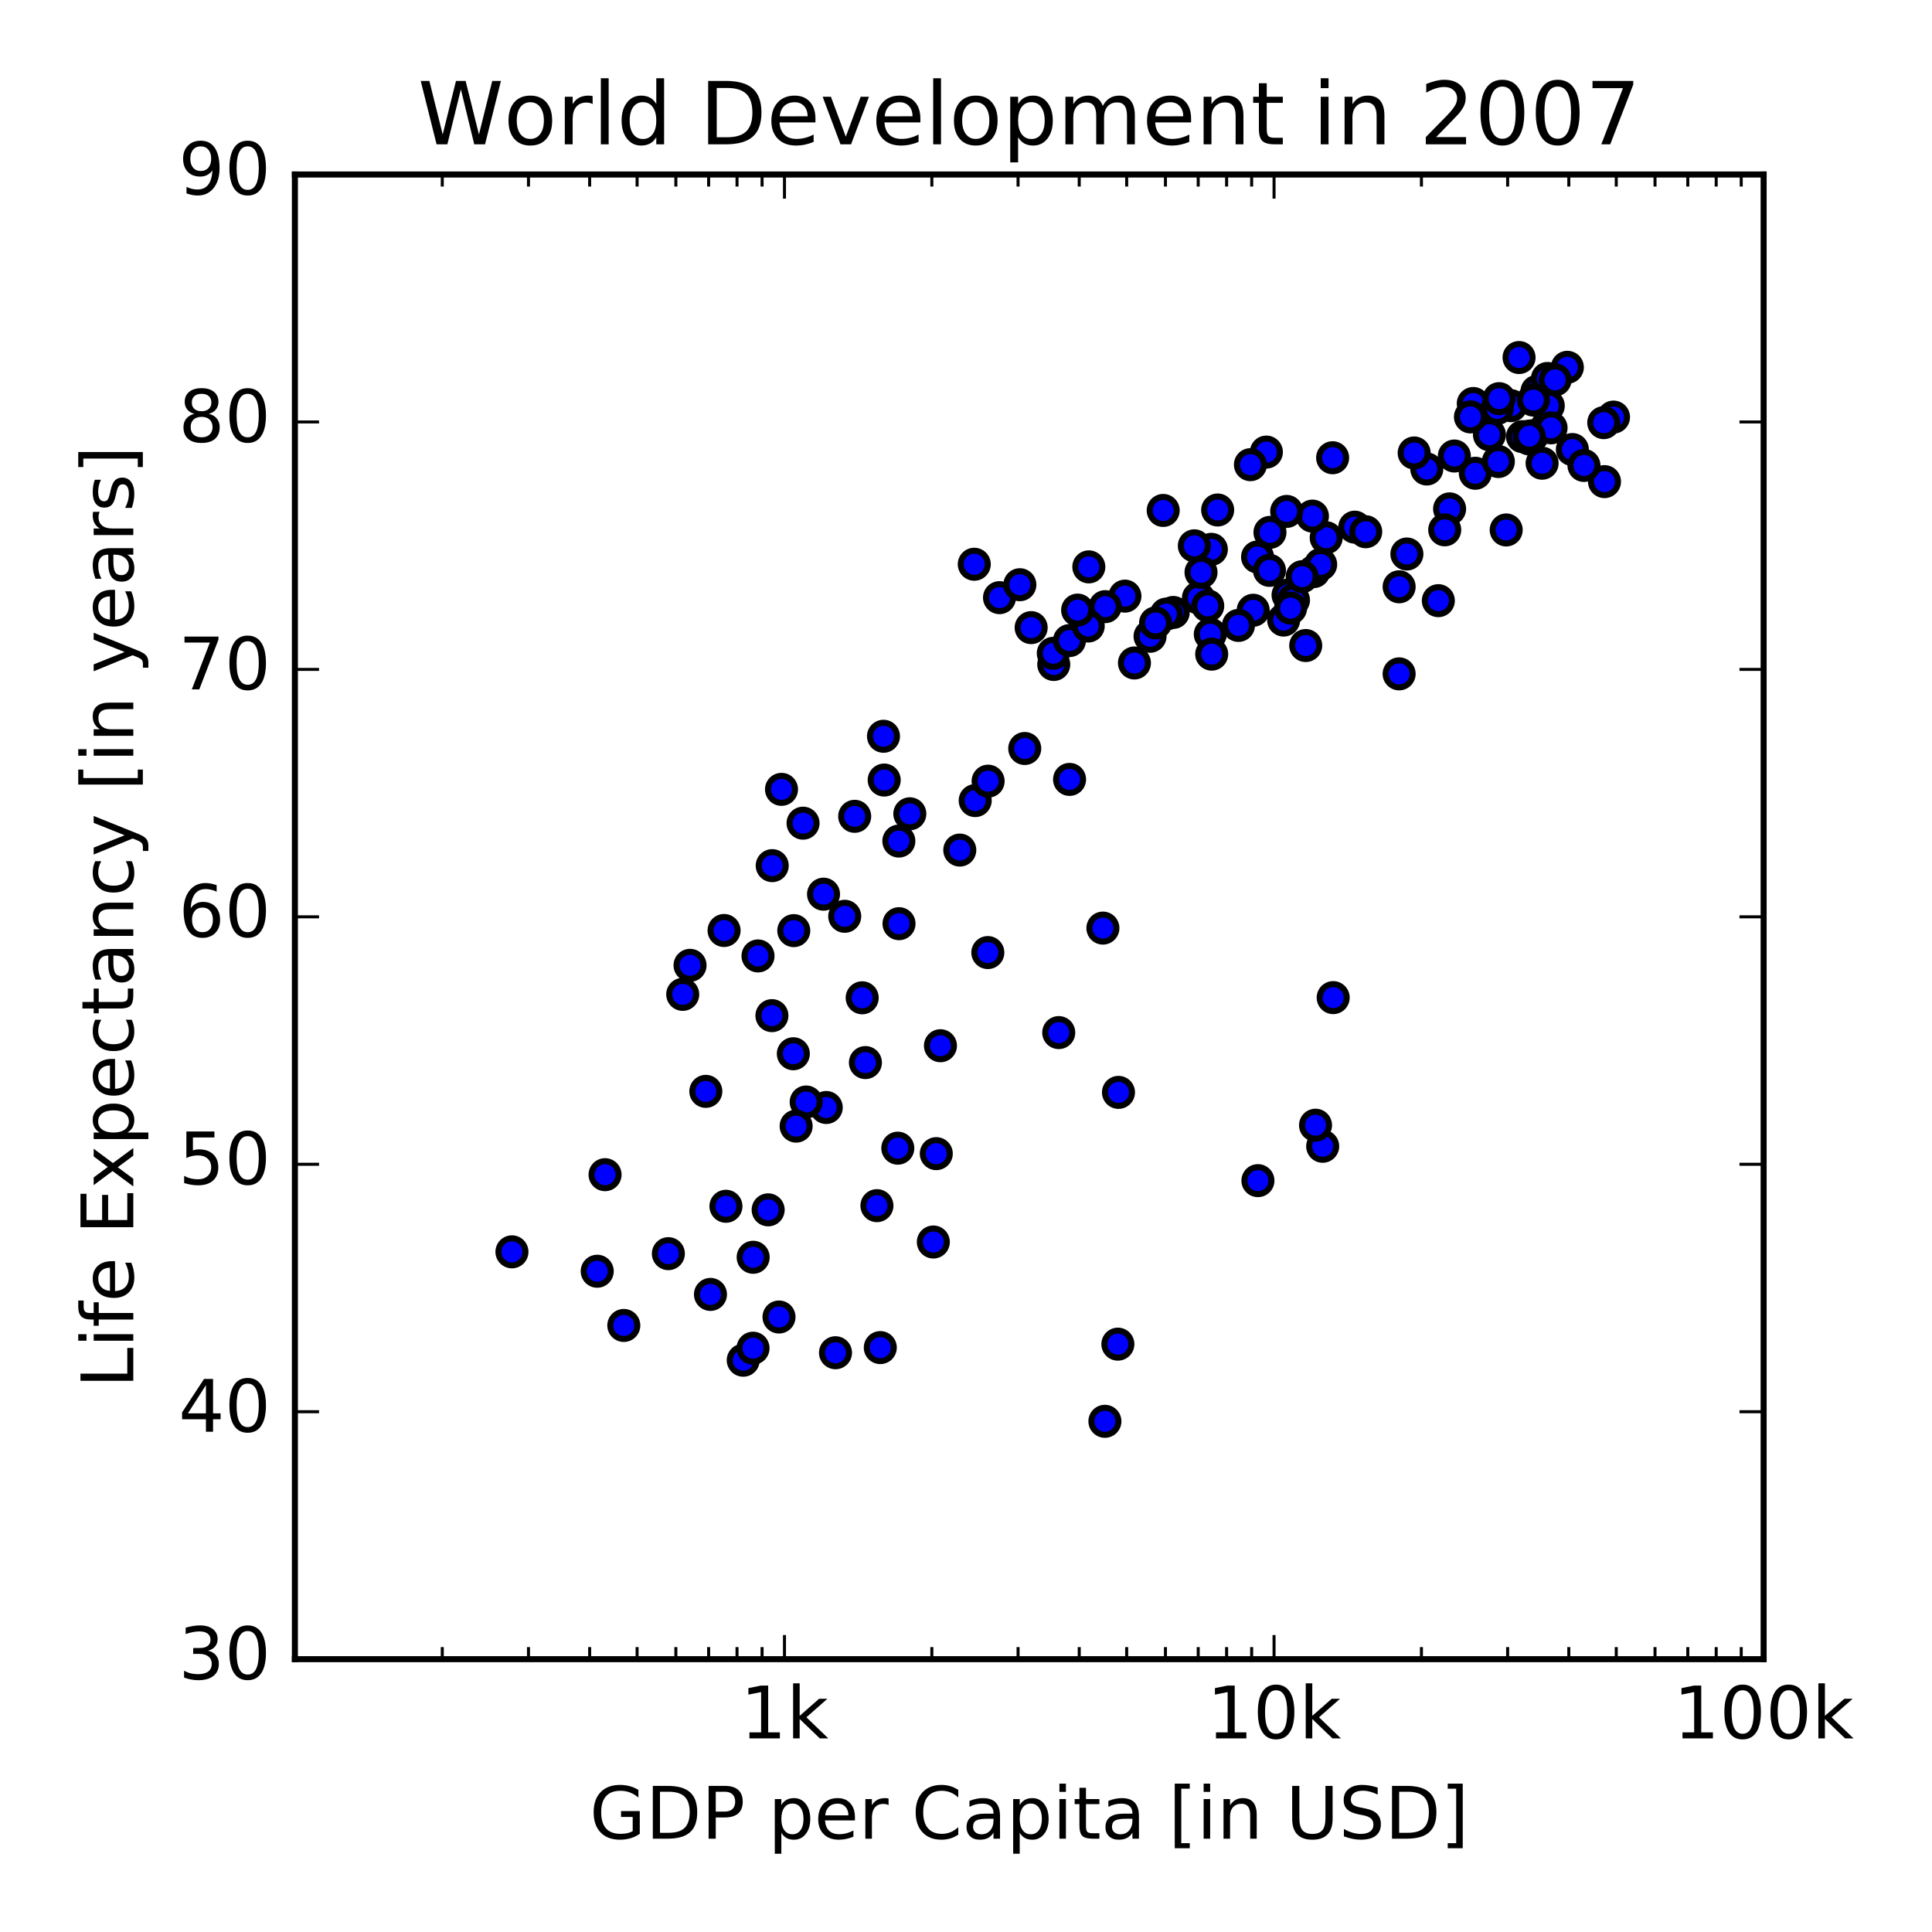 <?xml version="1.0" encoding="utf-8" standalone="no"?>
<!DOCTYPE svg PUBLIC "-//W3C//DTD SVG 1.1//EN"
  "http://www.w3.org/Graphics/SVG/1.1/DTD/svg11.dtd">
<!-- Created with matplotlib (http://matplotlib.org/) -->
<svg height="320pt" version="1.1" viewBox="0 0 320 320" width="320pt" xmlns="http://www.w3.org/2000/svg" xmlns:xlink="http://www.w3.org/1999/xlink">
 <defs>
  <style type="text/css">
*{stroke-linecap:butt;stroke-linejoin:round;stroke-miterlimit:100000;}
  </style>
 </defs>
 <g id="figure_1">
  <g id="patch_1">
   <path d="M 0 320 
L 320 320 
L 320 0 
L 0 0 
z
" style="fill:#ffffff;"/>
  </g>
  <g id="axes_1">
   <g id="patch_2">
    <path d="M 48.844 274.812 
L 292.113 274.812 
L 292.113 28.902 
L 48.844 28.902 
z
" style="fill:#ffffff;"/>
   </g>
   <g id="PathCollection_1">
    <defs>
     <path d="M 0 2.236 
C 0.593 2.236 1.162 2 1.581 1.581 
C 2 1.162 2.236 0.593 2.236 0 
C 2.236 -0.593 2 -1.162 1.581 -1.581 
C 1.162 -2 0.593 -2.236 0 -2.236 
C -0.593 -2.236 -1.162 -2 -1.581 -1.581 
C -2 -1.162 -2.236 -0.593 -2.236 0 
C -2.236 0.593 -2 1.162 -1.581 1.581 
C -1.162 2 -0.593 2.236 0 2.236 
z
" id="m8847e74e54" style="stroke:#000000;"/>
    </defs>
    <g clip-path="url(#pe800a0c6b0)">
     <use style="fill:#0000ff;stroke:#000000;" x="129.027" xlink:href="#m8847e74e54" y="218.138"/>
     <use style="fill:#0000ff;stroke:#000000;" x="192.662" xlink:href="#m8847e74e54" y="84.547"/>
     <use style="fill:#0000ff;stroke:#000000;" x="194.321" xlink:href="#m8847e74e54" y="101.441"/>
     <use style="fill:#0000ff;stroke:#000000;" x="185.155" xlink:href="#m8847e74e54" y="222.634"/>
     <use style="fill:#0000ff;stroke:#000000;" x="219.66" xlink:href="#m8847e74e54" y="89.068"/>
     <use style="fill:#0000ff;stroke:#000000;" x="254.569" xlink:href="#m8847e74e54" y="64.825"/>
     <use style="fill:#0000ff;stroke:#000000;" x="256.257" xlink:href="#m8847e74e54" y="70.588"/>
     <use style="fill:#0000ff;stroke:#000000;" x="249.473" xlink:href="#m8847e74e54" y="87.777"/>
     <use style="fill:#0000ff;stroke:#000000;" x="141.562" xlink:href="#m8847e74e54" y="135.209"/>
     <use style="fill:#0000ff;stroke:#000000;" x="253.801" xlink:href="#m8847e74e54" y="72.178"/>
     <use style="fill:#0000ff;stroke:#000000;" x="142.807" xlink:href="#m8847e74e54" y="165.267"/>
     <use style="fill:#0000ff;stroke:#000000;" x="177.153" xlink:href="#m8847e74e54" y="129.094"/>
     <use style="fill:#0000ff;stroke:#000000;" x="200.639" xlink:href="#m8847e74e54" y="90.986"/>
     <use style="fill:#0000ff;stroke:#000000;" x="219.078" xlink:href="#m8847e74e54" y="189.859"/>
     <use style="fill:#0000ff;stroke:#000000;" x="207.569" xlink:href="#m8847e74e54" y="101.077"/>
     <use style="fill:#0000ff;stroke:#000000;" x="213.343" xlink:href="#m8847e74e54" y="98.556"/>
     <use style="fill:#0000ff;stroke:#000000;" x="136.851" xlink:href="#m8847e74e54" y="183.436"/>
     <use style="fill:#0000ff;stroke:#000000;" x="100.217" xlink:href="#m8847e74e54" y="194.564"/>
     <use style="fill:#0000ff;stroke:#000000;" x="148.905" xlink:href="#m8847e74e54" y="152.992"/>
     <use style="fill:#0000ff;stroke:#000000;" x="155.078" xlink:href="#m8847e74e54" y="191.08"/>
     <use style="fill:#0000ff;stroke:#000000;" x="256.445" xlink:href="#m8847e74e54" y="67.211"/>
     <use style="fill:#0000ff;stroke:#000000;" x="117.674" xlink:href="#m8847e74e54" y="214.396"/>
     <use style="fill:#0000ff;stroke:#000000;" x="148.705" xlink:href="#m8847e74e54" y="190.174"/>
     <use style="fill:#0000ff;stroke:#000000;" x="220.725" xlink:href="#m8847e74e54" y="75.817"/>
     <use style="fill:#0000ff;stroke:#000000;" x="186.324" xlink:href="#m8847e74e54" y="98.736"/>
     <use style="fill:#0000ff;stroke:#000000;" x="198.495" xlink:href="#m8847e74e54" y="99.031"/>
     <use style="fill:#0000ff;stroke:#000000;" x="129.442" xlink:href="#m8847e74e54" y="130.742"/>
     <use style="fill:#0000ff;stroke:#000000;" x="84.794" xlink:href="#m8847e74e54" y="207.343"/>
     <use style="fill:#0000ff;stroke:#000000;" x="175.361" xlink:href="#m8847e74e54" y="171.03"/>
     <use style="fill:#0000ff;stroke:#000000;" x="209.751" xlink:href="#m8847e74e54" y="74.879"/>
     <use style="fill:#0000ff;stroke:#000000;" x="145.248" xlink:href="#m8847e74e54" y="199.695"/>
     <use style="fill:#0000ff;stroke:#000000;" x="224.397" xlink:href="#m8847e74e54" y="87.314"/>
     <use style="fill:#0000ff;stroke:#000000;" x="207.109" xlink:href="#m8847e74e54" y="76.965"/>
     <use style="fill:#0000ff;stroke:#000000;" x="240.1" xlink:href="#m8847e74e54" y="84.289"/>
     <use style="fill:#0000ff;stroke:#000000;" x="255.421" xlink:href="#m8847e74e54" y="76.723"/>
     <use style="fill:#0000ff;stroke:#000000;" x="155.767" xlink:href="#m8847e74e54" y="173.206"/>
     <use style="fill:#0000ff;stroke:#000000;" x="193.182" xlink:href="#m8847e74e54" y="101.712"/>
     <use style="fill:#0000ff;stroke:#000000;" x="197.819" xlink:href="#m8847e74e54" y="90.404"/>
     <use style="fill:#0000ff;stroke:#000000;" x="190.485" xlink:href="#m8847e74e54" y="105.388"/>
     <use style="fill:#0000ff;stroke:#000000;" x="191.402" xlink:href="#m8847e74e54" y="103.175"/>
     <use style="fill:#0000ff;stroke:#000000;" x="217.893" xlink:href="#m8847e74e54" y="186.371"/>
     <use style="fill:#0000ff;stroke:#000000;" x="114.292" xlink:href="#m8847e74e54" y="159.89"/>
     <use style="fill:#0000ff;stroke:#000000;" x="116.907" xlink:href="#m8847e74e54" y="180.764"/>
     <use style="fill:#0000ff;stroke:#000000;" x="253.29" xlink:href="#m8847e74e54" y="72.703"/>
     <use style="fill:#0000ff;stroke:#000000;" x="250.26" xlink:href="#m8847e74e54" y="67.194"/>
     <use style="fill:#0000ff;stroke:#000000;" x="220.818" xlink:href="#m8847e74e54" y="165.239"/>
     <use style="fill:#0000ff;stroke:#000000;" x="119.931" xlink:href="#m8847e74e54" y="154.12"/>
     <use style="fill:#0000ff;stroke:#000000;" x="252.173" xlink:href="#m8847e74e54" y="72.321"/>
     <use style="fill:#0000ff;stroke:#000000;" x="139.913" xlink:href="#m8847e74e54" y="151.767"/>
     <use style="fill:#0000ff;stroke:#000000;" x="246.698" xlink:href="#m8847e74e54" y="72.006"/>
     <use style="fill:#0000ff;stroke:#000000;" x="187.9" xlink:href="#m8847e74e54" y="109.81"/>
     <use style="fill:#0000ff;stroke:#000000;" x="127.854" xlink:href="#m8847e74e54" y="168.222"/>
     <use style="fill:#0000ff;stroke:#000000;" x="110.703" xlink:href="#m8847e74e54" y="207.646"/>
     <use style="fill:#0000ff;stroke:#000000;" x="136.402" xlink:href="#m8847e74e54" y="148.103"/>
     <use style="fill:#0000ff;stroke:#000000;" x="174.535" xlink:href="#m8847e74e54" y="110.06"/>
     <use style="fill:#0000ff;stroke:#000000;" x="259.601" xlink:href="#m8847e74e54" y="60.837"/>
     <use style="fill:#0000ff;stroke:#000000;" x="231.741" xlink:href="#m8847e74e54" y="97.191"/>
     <use style="fill:#0000ff;stroke:#000000;" x="256.31" xlink:href="#m8847e74e54" y="62.686"/>
     <use style="fill:#0000ff;stroke:#000000;" x="161.523" xlink:href="#m8847e74e54" y="132.602"/>
     <use style="fill:#0000ff;stroke:#000000;" x="174.459" xlink:href="#m8847e74e54" y="108.208"/>
     <use style="fill:#0000ff;stroke:#000000;" x="216.268" xlink:href="#m8847e74e54" y="106.921"/>
     <use style="fill:#0000ff;stroke:#000000;" x="182.675" xlink:href="#m8847e74e54" y="153.722"/>
     <use style="fill:#0000ff;stroke:#000000;" x="260.434" xlink:href="#m8847e74e54" y="74.457"/>
     <use style="fill:#0000ff;stroke:#000000;" x="244.022" xlink:href="#m8847e74e54" y="66.833"/>
     <use style="fill:#0000ff;stroke:#000000;" x="247.993" xlink:href="#m8847e74e54" y="67.649"/>
     <use style="fill:#0000ff;stroke:#000000;" x="200.041" xlink:href="#m8847e74e54" y="100.351"/>
     <use style="fill:#0000ff;stroke:#000000;" x="251.605" xlink:href="#m8847e74e54" y="59.218"/>
     <use style="fill:#0000ff;stroke:#000000;" x="183.054" xlink:href="#m8847e74e54" y="100.482"/>
     <use style="fill:#0000ff;stroke:#000000;" x="143.339" xlink:href="#m8847e74e54" y="175.997"/>
     <use style="fill:#0000ff;stroke:#000000;" x="146.333" xlink:href="#m8847e74e54" y="121.95"/>
     <use style="fill:#0000ff;stroke:#000000;" x="240.885" xlink:href="#m8847e74e54" y="75.531"/>
     <use style="fill:#0000ff;stroke:#000000;" x="265.753" xlink:href="#m8847e74e54" y="79.772"/>
     <use style="fill:#0000ff;stroke:#000000;" x="212.611" xlink:href="#m8847e74e54" y="102.704"/>
     <use style="fill:#0000ff;stroke:#000000;" x="145.804" xlink:href="#m8847e74e54" y="223.204"/>
     <use style="fill:#0000ff;stroke:#000000;" x="98.919" xlink:href="#m8847e74e54" y="210.556"/>
     <use style="fill:#0000ff;stroke:#000000;" x="217.612" xlink:href="#m8847e74e54" y="94.675"/>
     <use style="fill:#0000ff;stroke:#000000;" x="131.476" xlink:href="#m8847e74e54" y="154.14"/>
     <use style="fill:#0000ff;stroke:#000000;" x="120.239" xlink:href="#m8847e74e54" y="199.797"/>
     <use style="fill:#0000ff;stroke:#000000;" x="218.745" xlink:href="#m8847e74e54" y="93.49"/>
     <use style="fill:#0000ff;stroke:#000000;" x="131.402" xlink:href="#m8847e74e54" y="174.534"/>
     <use style="fill:#0000ff;stroke:#000000;" x="150.695" xlink:href="#m8847e74e54" y="134.791"/>
     <use style="fill:#0000ff;stroke:#000000;" x="214.242" xlink:href="#m8847e74e54" y="99.392"/>
     <use style="fill:#0000ff;stroke:#000000;" x="217.378" xlink:href="#m8847e74e54" y="85.482"/>
     <use style="fill:#0000ff;stroke:#000000;" x="169.73" xlink:href="#m8847e74e54" y="123.975"/>
     <use style="fill:#0000ff;stroke:#000000;" x="208.293" xlink:href="#m8847e74e54" y="92.252"/>
     <use style="fill:#0000ff;stroke:#000000;" x="177.135" xlink:href="#m8847e74e54" y="106.101"/>
     <use style="fill:#0000ff;stroke:#000000;" x="123.103" xlink:href="#m8847e74e54" y="225.294"/>
     <use style="fill:#0000ff;stroke:#000000;" x="127.904" xlink:href="#m8847e74e54" y="143.377"/>
     <use style="fill:#0000ff;stroke:#000000;" x="185.256" xlink:href="#m8847e74e54" y="180.932"/>
     <use style="fill:#0000ff;stroke:#000000;" x="133.012" xlink:href="#m8847e74e54" y="136.344"/>
     <use style="fill:#0000ff;stroke:#000000;" x="256.906" xlink:href="#m8847e74e54" y="70.862"/>
     <use style="fill:#0000ff;stroke:#000000;" x="243.552" xlink:href="#m8847e74e54" y="69.051"/>
     <use style="fill:#0000ff;stroke:#000000;" x="165.55" xlink:href="#m8847e74e54" y="98.99"/>
     <use style="fill:#0000ff;stroke:#000000;" x="113.08" xlink:href="#m8847e74e54" y="164.698"/>
     <use style="fill:#0000ff;stroke:#000000;" x="154.589" xlink:href="#m8847e74e54" y="205.716"/>
     <use style="fill:#0000ff;stroke:#000000;" x="267.247" xlink:href="#m8847e74e54" y="69.084"/>
     <use style="fill:#0000ff;stroke:#000000;" x="239.293" xlink:href="#m8847e74e54" y="87.756"/>
     <use style="fill:#0000ff;stroke:#000000;" x="163.664" xlink:href="#m8847e74e54" y="129.385"/>
     <use style="fill:#0000ff;stroke:#000000;" x="210.345" xlink:href="#m8847e74e54" y="88.179"/>
     <use style="fill:#0000ff;stroke:#000000;" x="180.244" xlink:href="#m8847e74e54" y="103.691"/>
     <use style="fill:#0000ff;stroke:#000000;" x="200.462" xlink:href="#m8847e74e54" y="105.048"/>
     <use style="fill:#0000ff;stroke:#000000;" x="170.791" xlink:href="#m8847e74e54" y="103.954"/>
     <use style="fill:#0000ff;stroke:#000000;" x="226.206" xlink:href="#m8847e74e54" y="88.072"/>
     <use style="fill:#0000ff;stroke:#000000;" x="236.32" xlink:href="#m8847e74e54" y="77.682"/>
     <use style="fill:#0000ff;stroke:#000000;" x="234.231" xlink:href="#m8847e74e54" y="75.026"/>
     <use style="fill:#0000ff;stroke:#000000;" x="201.682" xlink:href="#m8847e74e54" y="84.469"/>
     <use style="fill:#0000ff;stroke:#000000;" x="213.761" xlink:href="#m8847e74e54" y="100.724"/>
     <use style="fill:#0000ff;stroke:#000000;" x="124.748" xlink:href="#m8847e74e54" y="208.244"/>
     <use style="fill:#0000ff;stroke:#000000;" x="146.451" xlink:href="#m8847e74e54" y="129.201"/>
     <use style="fill:#0000ff;stroke:#000000;" x="238.233" xlink:href="#m8847e74e54" y="99.49"/>
     <use style="fill:#0000ff;stroke:#000000;" x="148.878" xlink:href="#m8847e74e54" y="139.307"/>
     <use style="fill:#0000ff;stroke:#000000;" x="210.263" xlink:href="#m8847e74e54" y="94.47"/>
     <use style="fill:#0000ff;stroke:#000000;" x="124.726" xlink:href="#m8847e74e54" y="223.302"/>
     <use style="fill:#0000ff;stroke:#000000;" x="265.631" xlink:href="#m8847e74e54" y="70.002"/>
     <use style="fill:#0000ff;stroke:#000000;" x="233.026" xlink:href="#m8847e74e54" y="91.761"/>
     <use style="fill:#0000ff;stroke:#000000;" x="244.358" xlink:href="#m8847e74e54" y="78.387"/>
     <use style="fill:#0000ff;stroke:#000000;" x="127.231" xlink:href="#m8847e74e54" y="200.388"/>
     <use style="fill:#0000ff;stroke:#000000;" x="208.353" xlink:href="#m8847e74e54" y="195.551"/>
     <use style="fill:#0000ff;stroke:#000000;" x="248.301" xlink:href="#m8847e74e54" y="66.03"/>
     <use style="fill:#0000ff;stroke:#000000;" x="178.49" xlink:href="#m8847e74e54" y="101.052"/>
     <use style="fill:#0000ff;stroke:#000000;" x="163.616" xlink:href="#m8847e74e54" y="157.775"/>
     <use style="fill:#0000ff;stroke:#000000;" x="183.008" xlink:href="#m8847e74e54" y="235.413"/>
     <use style="fill:#0000ff;stroke:#000000;" x="253.975" xlink:href="#m8847e74e54" y="66.264"/>
     <use style="fill:#0000ff;stroke:#000000;" x="257.577" xlink:href="#m8847e74e54" y="62.915"/>
     <use style="fill:#0000ff;stroke:#000000;" x="180.343" xlink:href="#m8847e74e54" y="93.892"/>
     <use style="fill:#0000ff;stroke:#000000;" x="248.175" xlink:href="#m8847e74e54" y="76.444"/>
     <use style="fill:#0000ff;stroke:#000000;" x="133.529" xlink:href="#m8847e74e54" y="182.526"/>
     <use style="fill:#0000ff;stroke:#000000;" x="200.696" xlink:href="#m8847e74e54" y="108.347"/>
     <use style="fill:#0000ff;stroke:#000000;" x="125.55" xlink:href="#m8847e74e54" y="158.333"/>
     <use style="fill:#0000ff;stroke:#000000;" x="231.74" xlink:href="#m8847e74e54" y="111.614"/>
     <use style="fill:#0000ff;stroke:#000000;" x="198.927" xlink:href="#m8847e74e54" y="94.794"/>
     <use style="fill:#0000ff;stroke:#000000;" x="205.127" xlink:href="#m8847e74e54" y="103.589"/>
     <use style="fill:#0000ff;stroke:#000000;" x="131.865" xlink:href="#m8847e74e54" y="186.522"/>
     <use style="fill:#0000ff;stroke:#000000;" x="253.286" xlink:href="#m8847e74e54" y="72.244"/>
     <use style="fill:#0000ff;stroke:#000000;" x="262.352" xlink:href="#m8847e74e54" y="77.092"/>
     <use style="fill:#0000ff;stroke:#000000;" x="213.113" xlink:href="#m8847e74e54" y="84.707"/>
     <use style="fill:#0000ff;stroke:#000000;" x="215.687" xlink:href="#m8847e74e54" y="95.515"/>
     <use style="fill:#0000ff;stroke:#000000;" x="161.37" xlink:href="#m8847e74e54" y="93.457"/>
     <use style="fill:#0000ff;stroke:#000000;" x="168.92" xlink:href="#m8847e74e54" y="96.847"/>
     <use style="fill:#0000ff;stroke:#000000;" x="158.97" xlink:href="#m8847e74e54" y="140.799"/>
     <use style="fill:#0000ff;stroke:#000000;" x="138.385" xlink:href="#m8847e74e54" y="224.057"/>
     <use style="fill:#0000ff;stroke:#000000;" x="103.322" xlink:href="#m8847e74e54" y="219.536"/>
    </g>
   </g>
   <g id="patch_3">
    <path d="M 48.844 274.812 
L 292.113 274.812 
" style="fill:none;stroke:#000000;stroke-linecap:square;stroke-linejoin:miter;"/>
   </g>
   <g id="patch_4">
    <path d="M 48.844 28.902 
L 292.113 28.902 
" style="fill:none;stroke:#000000;stroke-linecap:square;stroke-linejoin:miter;"/>
   </g>
   <g id="patch_5">
    <path d="M 292.113 274.812 
L 292.113 28.902 
" style="fill:none;stroke:#000000;stroke-linecap:square;stroke-linejoin:miter;"/>
   </g>
   <g id="patch_6">
    <path d="M 48.844 274.812 
L 48.844 28.902 
" style="fill:none;stroke:#000000;stroke-linecap:square;stroke-linejoin:miter;"/>
   </g>
   <g id="matplotlib.axis_1">
    <g id="xtick_1">
     <g id="line2d_1">
      <defs>
       <path d="M 0 0 
L 0 -4 
" id="m58a3e77520" style="stroke:#000000;stroke-width:0.5;"/>
      </defs>
      <g>
       <use style="stroke:#000000;stroke-width:0.5;" x="129.934" xlink:href="#m58a3e77520" y="274.812"/>
      </g>
     </g>
     <g id="line2d_2">
      <defs>
       <path d="M 0 0 
L 0 4 
" id="md557c576a5" style="stroke:#000000;stroke-width:0.5;"/>
      </defs>
      <g>
       <use style="stroke:#000000;stroke-width:0.5;" x="129.934" xlink:href="#md557c576a5" y="28.902"/>
      </g>
     </g>
     <g id="text_1">
      <!-- 1k -->
      <defs>
       <path d="M 12.406 8.297 
L 28.516 8.297 
L 28.516 63.922 
L 10.984 60.406 
L 10.984 69.391 
L 28.422 72.906 
L 38.281 72.906 
L 38.281 8.297 
L 54.391 8.297 
L 54.391 0 
L 12.406 0 
z
" id="BitstreamVeraSans-Roman-31"/>
       <path d="M 9.078 75.984 
L 18.109 75.984 
L 18.109 31.109 
L 44.922 54.688 
L 56.391 54.688 
L 27.391 29.109 
L 57.625 0 
L 45.906 0 
L 18.109 26.703 
L 18.109 0 
L 9.078 0 
z
" id="BitstreamVeraSans-Roman-6b"/>
      </defs>
      <g transform="translate(122.642 287.931)scale(0.12 -0.12)">
       <use xlink:href="#BitstreamVeraSans-Roman-31"/>
       <use x="63.623" xlink:href="#BitstreamVeraSans-Roman-6b"/>
      </g>
     </g>
    </g>
    <g id="xtick_2">
     <g id="line2d_3">
      <g>
       <use style="stroke:#000000;stroke-width:0.5;" x="211.023" xlink:href="#m58a3e77520" y="274.812"/>
      </g>
     </g>
     <g id="line2d_4">
      <g>
       <use style="stroke:#000000;stroke-width:0.5;" x="211.023" xlink:href="#md557c576a5" y="28.902"/>
      </g>
     </g>
     <g id="text_2">
      <!-- 10k -->
      <defs>
       <path d="M 31.781 66.406 
Q 24.172 66.406 20.328 58.906 
Q 16.5 51.422 16.5 36.375 
Q 16.5 21.391 20.328 13.891 
Q 24.172 6.391 31.781 6.391 
Q 39.453 6.391 43.281 13.891 
Q 47.125 21.391 47.125 36.375 
Q 47.125 51.422 43.281 58.906 
Q 39.453 66.406 31.781 66.406 
M 31.781 74.219 
Q 44.047 74.219 50.516 64.516 
Q 56.984 54.828 56.984 36.375 
Q 56.984 17.969 50.516 8.266 
Q 44.047 -1.422 31.781 -1.422 
Q 19.531 -1.422 13.062 8.266 
Q 6.594 17.969 6.594 36.375 
Q 6.594 54.828 13.062 64.516 
Q 19.531 74.219 31.781 74.219 
" id="BitstreamVeraSans-Roman-30"/>
      </defs>
      <g transform="translate(199.914 287.931)scale(0.12 -0.12)">
       <use xlink:href="#BitstreamVeraSans-Roman-31"/>
       <use x="63.623" xlink:href="#BitstreamVeraSans-Roman-30"/>
       <use x="127.246" xlink:href="#BitstreamVeraSans-Roman-6b"/>
      </g>
     </g>
    </g>
    <g id="xtick_3">
     <g id="line2d_5">
      <g>
       <use style="stroke:#000000;stroke-width:0.5;" x="292.113" xlink:href="#m58a3e77520" y="274.812"/>
      </g>
     </g>
     <g id="line2d_6">
      <g>
       <use style="stroke:#000000;stroke-width:0.5;" x="292.113" xlink:href="#md557c576a5" y="28.902"/>
      </g>
     </g>
     <g id="text_3">
      <!-- 100k -->
      <g transform="translate(277.186 287.931)scale(0.12 -0.12)">
       <use xlink:href="#BitstreamVeraSans-Roman-31"/>
       <use x="63.623" xlink:href="#BitstreamVeraSans-Roman-30"/>
       <use x="127.246" xlink:href="#BitstreamVeraSans-Roman-30"/>
       <use x="190.869" xlink:href="#BitstreamVeraSans-Roman-6b"/>
      </g>
     </g>
    </g>
    <g id="xtick_4">
     <g id="line2d_7">
      <defs>
       <path d="M 0 0 
L 0 -2 
" id="m59d932f19f" style="stroke:#000000;stroke-width:0.5;"/>
      </defs>
      <g>
       <use style="stroke:#000000;stroke-width:0.5;" x="73.254" xlink:href="#m59d932f19f" y="274.812"/>
      </g>
     </g>
     <g id="line2d_8">
      <defs>
       <path d="M 0 0 
L 0 2 
" id="m94568b72e4" style="stroke:#000000;stroke-width:0.5;"/>
      </defs>
      <g>
       <use style="stroke:#000000;stroke-width:0.5;" x="73.254" xlink:href="#m94568b72e4" y="28.902"/>
      </g>
     </g>
    </g>
    <g id="xtick_5">
     <g id="line2d_9">
      <g>
       <use style="stroke:#000000;stroke-width:0.5;" x="87.533" xlink:href="#m59d932f19f" y="274.812"/>
      </g>
     </g>
     <g id="line2d_10">
      <g>
       <use style="stroke:#000000;stroke-width:0.5;" x="87.533" xlink:href="#m94568b72e4" y="28.902"/>
      </g>
     </g>
    </g>
    <g id="xtick_6">
     <g id="line2d_11">
      <g>
       <use style="stroke:#000000;stroke-width:0.5;" x="97.665" xlink:href="#m59d932f19f" y="274.812"/>
      </g>
     </g>
     <g id="line2d_12">
      <g>
       <use style="stroke:#000000;stroke-width:0.5;" x="97.665" xlink:href="#m94568b72e4" y="28.902"/>
      </g>
     </g>
    </g>
    <g id="xtick_7">
     <g id="line2d_13">
      <g>
       <use style="stroke:#000000;stroke-width:0.5;" x="105.523" xlink:href="#m59d932f19f" y="274.812"/>
      </g>
     </g>
     <g id="line2d_14">
      <g>
       <use style="stroke:#000000;stroke-width:0.5;" x="105.523" xlink:href="#m94568b72e4" y="28.902"/>
      </g>
     </g>
    </g>
    <g id="xtick_8">
     <g id="line2d_15">
      <g>
       <use style="stroke:#000000;stroke-width:0.5;" x="111.944" xlink:href="#m59d932f19f" y="274.812"/>
      </g>
     </g>
     <g id="line2d_16">
      <g>
       <use style="stroke:#000000;stroke-width:0.5;" x="111.944" xlink:href="#m94568b72e4" y="28.902"/>
      </g>
     </g>
    </g>
    <g id="xtick_9">
     <g id="line2d_17">
      <g>
       <use style="stroke:#000000;stroke-width:0.5;" x="117.373" xlink:href="#m59d932f19f" y="274.812"/>
      </g>
     </g>
     <g id="line2d_18">
      <g>
       <use style="stroke:#000000;stroke-width:0.5;" x="117.373" xlink:href="#m94568b72e4" y="28.902"/>
      </g>
     </g>
    </g>
    <g id="xtick_10">
     <g id="line2d_19">
      <g>
       <use style="stroke:#000000;stroke-width:0.5;" x="122.075" xlink:href="#m59d932f19f" y="274.812"/>
      </g>
     </g>
     <g id="line2d_20">
      <g>
       <use style="stroke:#000000;stroke-width:0.5;" x="122.075" xlink:href="#m94568b72e4" y="28.902"/>
      </g>
     </g>
    </g>
    <g id="xtick_11">
     <g id="line2d_21">
      <g>
       <use style="stroke:#000000;stroke-width:0.5;" x="126.223" xlink:href="#m59d932f19f" y="274.812"/>
      </g>
     </g>
     <g id="line2d_22">
      <g>
       <use style="stroke:#000000;stroke-width:0.5;" x="126.223" xlink:href="#m94568b72e4" y="28.902"/>
      </g>
     </g>
    </g>
    <g id="xtick_12">
     <g id="line2d_23">
      <g>
       <use style="stroke:#000000;stroke-width:0.5;" x="154.344" xlink:href="#m59d932f19f" y="274.812"/>
      </g>
     </g>
     <g id="line2d_24">
      <g>
       <use style="stroke:#000000;stroke-width:0.5;" x="154.344" xlink:href="#m94568b72e4" y="28.902"/>
      </g>
     </g>
    </g>
    <g id="xtick_13">
     <g id="line2d_25">
      <g>
       <use style="stroke:#000000;stroke-width:0.5;" x="168.623" xlink:href="#m59d932f19f" y="274.812"/>
      </g>
     </g>
     <g id="line2d_26">
      <g>
       <use style="stroke:#000000;stroke-width:0.5;" x="168.623" xlink:href="#m94568b72e4" y="28.902"/>
      </g>
     </g>
    </g>
    <g id="xtick_14">
     <g id="line2d_27">
      <g>
       <use style="stroke:#000000;stroke-width:0.5;" x="178.754" xlink:href="#m59d932f19f" y="274.812"/>
      </g>
     </g>
     <g id="line2d_28">
      <g>
       <use style="stroke:#000000;stroke-width:0.5;" x="178.754" xlink:href="#m94568b72e4" y="28.902"/>
      </g>
     </g>
    </g>
    <g id="xtick_15">
     <g id="line2d_29">
      <g>
       <use style="stroke:#000000;stroke-width:0.5;" x="186.613" xlink:href="#m59d932f19f" y="274.812"/>
      </g>
     </g>
     <g id="line2d_30">
      <g>
       <use style="stroke:#000000;stroke-width:0.5;" x="186.613" xlink:href="#m94568b72e4" y="28.902"/>
      </g>
     </g>
    </g>
    <g id="xtick_16">
     <g id="line2d_31">
      <g>
       <use style="stroke:#000000;stroke-width:0.5;" x="193.034" xlink:href="#m59d932f19f" y="274.812"/>
      </g>
     </g>
     <g id="line2d_32">
      <g>
       <use style="stroke:#000000;stroke-width:0.5;" x="193.034" xlink:href="#m94568b72e4" y="28.902"/>
      </g>
     </g>
    </g>
    <g id="xtick_17">
     <g id="line2d_33">
      <g>
       <use style="stroke:#000000;stroke-width:0.5;" x="198.462" xlink:href="#m59d932f19f" y="274.812"/>
      </g>
     </g>
     <g id="line2d_34">
      <g>
       <use style="stroke:#000000;stroke-width:0.5;" x="198.462" xlink:href="#m94568b72e4" y="28.902"/>
      </g>
     </g>
    </g>
    <g id="xtick_18">
     <g id="line2d_35">
      <g>
       <use style="stroke:#000000;stroke-width:0.5;" x="203.165" xlink:href="#m59d932f19f" y="274.812"/>
      </g>
     </g>
     <g id="line2d_36">
      <g>
       <use style="stroke:#000000;stroke-width:0.5;" x="203.165" xlink:href="#m94568b72e4" y="28.902"/>
      </g>
     </g>
    </g>
    <g id="xtick_19">
     <g id="line2d_37">
      <g>
       <use style="stroke:#000000;stroke-width:0.5;" x="207.313" xlink:href="#m59d932f19f" y="274.812"/>
      </g>
     </g>
     <g id="line2d_38">
      <g>
       <use style="stroke:#000000;stroke-width:0.5;" x="207.313" xlink:href="#m94568b72e4" y="28.902"/>
      </g>
     </g>
    </g>
    <g id="xtick_20">
     <g id="line2d_39">
      <g>
       <use style="stroke:#000000;stroke-width:0.5;" x="235.434" xlink:href="#m59d932f19f" y="274.812"/>
      </g>
     </g>
     <g id="line2d_40">
      <g>
       <use style="stroke:#000000;stroke-width:0.5;" x="235.434" xlink:href="#m94568b72e4" y="28.902"/>
      </g>
     </g>
    </g>
    <g id="xtick_21">
     <g id="line2d_41">
      <g>
       <use style="stroke:#000000;stroke-width:0.5;" x="249.713" xlink:href="#m59d932f19f" y="274.812"/>
      </g>
     </g>
     <g id="line2d_42">
      <g>
       <use style="stroke:#000000;stroke-width:0.5;" x="249.713" xlink:href="#m94568b72e4" y="28.902"/>
      </g>
     </g>
    </g>
    <g id="xtick_22">
     <g id="line2d_43">
      <g>
       <use style="stroke:#000000;stroke-width:0.5;" x="259.844" xlink:href="#m59d932f19f" y="274.812"/>
      </g>
     </g>
     <g id="line2d_44">
      <g>
       <use style="stroke:#000000;stroke-width:0.5;" x="259.844" xlink:href="#m94568b72e4" y="28.902"/>
      </g>
     </g>
    </g>
    <g id="xtick_23">
     <g id="line2d_45">
      <g>
       <use style="stroke:#000000;stroke-width:0.5;" x="267.703" xlink:href="#m59d932f19f" y="274.812"/>
      </g>
     </g>
     <g id="line2d_46">
      <g>
       <use style="stroke:#000000;stroke-width:0.5;" x="267.703" xlink:href="#m94568b72e4" y="28.902"/>
      </g>
     </g>
    </g>
    <g id="xtick_24">
     <g id="line2d_47">
      <g>
       <use style="stroke:#000000;stroke-width:0.5;" x="274.123" xlink:href="#m59d932f19f" y="274.812"/>
      </g>
     </g>
     <g id="line2d_48">
      <g>
       <use style="stroke:#000000;stroke-width:0.5;" x="274.123" xlink:href="#m94568b72e4" y="28.902"/>
      </g>
     </g>
    </g>
    <g id="xtick_25">
     <g id="line2d_49">
      <g>
       <use style="stroke:#000000;stroke-width:0.5;" x="279.552" xlink:href="#m59d932f19f" y="274.812"/>
      </g>
     </g>
     <g id="line2d_50">
      <g>
       <use style="stroke:#000000;stroke-width:0.5;" x="279.552" xlink:href="#m94568b72e4" y="28.902"/>
      </g>
     </g>
    </g>
    <g id="xtick_26">
     <g id="line2d_51">
      <g>
       <use style="stroke:#000000;stroke-width:0.5;" x="284.255" xlink:href="#m59d932f19f" y="274.812"/>
      </g>
     </g>
     <g id="line2d_52">
      <g>
       <use style="stroke:#000000;stroke-width:0.5;" x="284.255" xlink:href="#m94568b72e4" y="28.902"/>
      </g>
     </g>
    </g>
    <g id="xtick_27">
     <g id="line2d_53">
      <g>
       <use style="stroke:#000000;stroke-width:0.5;" x="288.403" xlink:href="#m59d932f19f" y="274.812"/>
      </g>
     </g>
     <g id="line2d_54">
      <g>
       <use style="stroke:#000000;stroke-width:0.5;" x="288.403" xlink:href="#m94568b72e4" y="28.902"/>
      </g>
     </g>
    </g>
    <g id="text_4">
     <!-- GDP per Capita [in USD] -->
     <defs>
      <path d="M 59.516 10.406 
L 59.516 29.984 
L 43.406 29.984 
L 43.406 38.094 
L 69.281 38.094 
L 69.281 6.781 
Q 63.578 2.734 56.688 0.656 
Q 49.812 -1.422 42 -1.422 
Q 24.906 -1.422 15.25 8.562 
Q 5.609 18.562 5.609 36.375 
Q 5.609 54.25 15.25 64.234 
Q 24.906 74.219 42 74.219 
Q 49.125 74.219 55.547 72.453 
Q 61.969 70.703 67.391 67.281 
L 67.391 56.781 
Q 61.922 61.422 55.766 63.766 
Q 49.609 66.109 42.828 66.109 
Q 29.438 66.109 22.719 58.641 
Q 16.016 51.172 16.016 36.375 
Q 16.016 21.625 22.719 14.156 
Q 29.438 6.688 42.828 6.688 
Q 48.047 6.688 52.141 7.594 
Q 56.25 8.5 59.516 10.406 
" id="BitstreamVeraSans-Roman-47"/>
      <path d="M 41.109 46.297 
Q 39.594 47.172 37.812 47.578 
Q 36.031 48 33.891 48 
Q 26.266 48 22.188 43.047 
Q 18.109 38.094 18.109 28.812 
L 18.109 0 
L 9.078 0 
L 9.078 54.688 
L 18.109 54.688 
L 18.109 46.188 
Q 20.953 51.172 25.484 53.578 
Q 30.031 56 36.531 56 
Q 37.453 56 38.578 55.875 
Q 39.703 55.766 41.062 55.516 
z
" id="BitstreamVeraSans-Roman-72"/>
      <path d="M 64.406 67.281 
L 64.406 56.891 
Q 59.422 61.531 53.781 63.812 
Q 48.141 66.109 41.797 66.109 
Q 29.297 66.109 22.656 58.469 
Q 16.016 50.828 16.016 36.375 
Q 16.016 21.969 22.656 14.328 
Q 29.297 6.688 41.797 6.688 
Q 48.141 6.688 53.781 8.984 
Q 59.422 11.281 64.406 15.922 
L 64.406 5.609 
Q 59.234 2.094 53.438 0.328 
Q 47.656 -1.422 41.219 -1.422 
Q 24.656 -1.422 15.125 8.703 
Q 5.609 18.844 5.609 36.375 
Q 5.609 53.953 15.125 64.078 
Q 24.656 74.219 41.219 74.219 
Q 47.75 74.219 53.531 72.484 
Q 59.328 70.75 64.406 67.281 
" id="BitstreamVeraSans-Roman-43"/>
      <path d="M 19.672 64.797 
L 19.672 37.406 
L 32.078 37.406 
Q 38.969 37.406 42.719 40.969 
Q 46.484 44.531 46.484 51.125 
Q 46.484 57.672 42.719 61.234 
Q 38.969 64.797 32.078 64.797 
z
M 9.812 72.906 
L 32.078 72.906 
Q 44.344 72.906 50.609 67.359 
Q 56.891 61.812 56.891 51.125 
Q 56.891 40.328 50.609 34.812 
Q 44.344 29.297 32.078 29.297 
L 19.672 29.297 
L 19.672 0 
L 9.812 0 
z
" id="BitstreamVeraSans-Roman-50"/>
      <path d="M 54.891 33.016 
L 54.891 0 
L 45.906 0 
L 45.906 32.719 
Q 45.906 40.484 42.875 44.328 
Q 39.844 48.188 33.797 48.188 
Q 26.516 48.188 22.312 43.547 
Q 18.109 38.922 18.109 30.906 
L 18.109 0 
L 9.078 0 
L 9.078 54.688 
L 18.109 54.688 
L 18.109 46.188 
Q 21.344 51.125 25.703 53.562 
Q 30.078 56 35.797 56 
Q 45.219 56 50.047 50.172 
Q 54.891 44.344 54.891 33.016 
" id="BitstreamVeraSans-Roman-6e"/>
      <path id="BitstreamVeraSans-Roman-20"/>
      <path d="M 34.281 27.484 
Q 23.391 27.484 19.188 25 
Q 14.984 22.516 14.984 16.5 
Q 14.984 11.719 18.141 8.906 
Q 21.297 6.109 26.703 6.109 
Q 34.188 6.109 38.703 11.406 
Q 43.219 16.703 43.219 25.484 
L 43.219 27.484 
z
M 52.203 31.203 
L 52.203 0 
L 43.219 0 
L 43.219 8.297 
Q 40.141 3.328 35.547 0.953 
Q 30.953 -1.422 24.312 -1.422 
Q 15.922 -1.422 10.953 3.297 
Q 6 8.016 6 15.922 
Q 6 25.141 12.172 29.828 
Q 18.359 34.516 30.609 34.516 
L 43.219 34.516 
L 43.219 35.406 
Q 43.219 41.609 39.141 45 
Q 35.062 48.391 27.688 48.391 
Q 23 48.391 18.547 47.266 
Q 14.109 46.141 10.016 43.891 
L 10.016 52.203 
Q 14.938 54.109 19.578 55.047 
Q 24.219 56 28.609 56 
Q 40.484 56 46.344 49.844 
Q 52.203 43.703 52.203 31.203 
" id="BitstreamVeraSans-Roman-61"/>
      <path d="M 30.422 75.984 
L 30.422 -13.188 
L 9.719 -13.188 
L 9.719 -6.203 
L 21.391 -6.203 
L 21.391 69 
L 9.719 69 
L 9.719 75.984 
z
" id="BitstreamVeraSans-Roman-5d"/>
      <path d="M 18.109 8.203 
L 18.109 -20.797 
L 9.078 -20.797 
L 9.078 54.688 
L 18.109 54.688 
L 18.109 46.391 
Q 20.953 51.266 25.266 53.625 
Q 29.594 56 35.594 56 
Q 45.562 56 51.781 48.094 
Q 58.016 40.188 58.016 27.297 
Q 58.016 14.406 51.781 6.484 
Q 45.562 -1.422 35.594 -1.422 
Q 29.594 -1.422 25.266 0.953 
Q 20.953 3.328 18.109 8.203 
M 48.688 27.297 
Q 48.688 37.203 44.609 42.844 
Q 40.531 48.484 33.406 48.484 
Q 26.266 48.484 22.188 42.844 
Q 18.109 37.203 18.109 27.297 
Q 18.109 17.391 22.188 11.75 
Q 26.266 6.109 33.406 6.109 
Q 40.531 6.109 44.609 11.75 
Q 48.688 17.391 48.688 27.297 
" id="BitstreamVeraSans-Roman-70"/>
      <path d="M 53.516 70.516 
L 53.516 60.891 
Q 47.906 63.578 42.922 64.891 
Q 37.938 66.219 33.297 66.219 
Q 25.25 66.219 20.875 63.094 
Q 16.5 59.969 16.5 54.203 
Q 16.5 49.359 19.406 46.891 
Q 22.312 44.438 30.422 42.922 
L 36.375 41.703 
Q 47.406 39.594 52.656 34.297 
Q 57.906 29 57.906 20.125 
Q 57.906 9.516 50.797 4.047 
Q 43.703 -1.422 29.984 -1.422 
Q 24.812 -1.422 18.969 -0.25 
Q 13.141 0.922 6.891 3.219 
L 6.891 13.375 
Q 12.891 10.016 18.656 8.297 
Q 24.422 6.594 29.984 6.594 
Q 38.422 6.594 43.016 9.906 
Q 47.609 13.234 47.609 19.391 
Q 47.609 24.75 44.312 27.781 
Q 41.016 30.812 33.5 32.328 
L 27.484 33.5 
Q 16.453 35.688 11.516 40.375 
Q 6.594 45.062 6.594 53.422 
Q 6.594 63.094 13.406 68.656 
Q 20.219 74.219 32.172 74.219 
Q 37.312 74.219 42.625 73.281 
Q 47.953 72.359 53.516 70.516 
" id="BitstreamVeraSans-Roman-53"/>
      <path d="M 19.672 64.797 
L 19.672 8.109 
L 31.594 8.109 
Q 46.688 8.109 53.688 14.938 
Q 60.688 21.781 60.688 36.531 
Q 60.688 51.172 53.688 57.984 
Q 46.688 64.797 31.594 64.797 
z
M 9.812 72.906 
L 30.078 72.906 
Q 51.266 72.906 61.172 64.094 
Q 71.094 55.281 71.094 36.531 
Q 71.094 17.672 61.125 8.828 
Q 51.172 0 30.078 0 
L 9.812 0 
z
" id="BitstreamVeraSans-Roman-44"/>
      <path d="M 8.688 72.906 
L 18.609 72.906 
L 18.609 28.609 
Q 18.609 16.891 22.844 11.734 
Q 27.094 6.594 36.625 6.594 
Q 46.094 6.594 50.344 11.734 
Q 54.594 16.891 54.594 28.609 
L 54.594 72.906 
L 64.5 72.906 
L 64.5 27.391 
Q 64.5 13.141 57.438 5.859 
Q 50.391 -1.422 36.625 -1.422 
Q 22.797 -1.422 15.734 5.859 
Q 8.688 13.141 8.688 27.391 
z
" id="BitstreamVeraSans-Roman-55"/>
      <path d="M 18.312 70.219 
L 18.312 54.688 
L 36.812 54.688 
L 36.812 47.703 
L 18.312 47.703 
L 18.312 18.016 
Q 18.312 11.328 20.141 9.422 
Q 21.969 7.516 27.594 7.516 
L 36.812 7.516 
L 36.812 0 
L 27.594 0 
Q 17.188 0 13.234 3.875 
Q 9.281 7.766 9.281 18.016 
L 9.281 47.703 
L 2.688 47.703 
L 2.688 54.688 
L 9.281 54.688 
L 9.281 70.219 
z
" id="BitstreamVeraSans-Roman-74"/>
      <path d="M 8.594 75.984 
L 29.297 75.984 
L 29.297 69 
L 17.578 69 
L 17.578 -6.203 
L 29.297 -6.203 
L 29.297 -13.188 
L 8.594 -13.188 
z
" id="BitstreamVeraSans-Roman-5b"/>
      <path d="M 56.203 29.594 
L 56.203 25.203 
L 14.891 25.203 
Q 15.484 15.922 20.484 11.062 
Q 25.484 6.203 34.422 6.203 
Q 39.594 6.203 44.453 7.469 
Q 49.312 8.734 54.109 11.281 
L 54.109 2.781 
Q 49.266 0.734 44.188 -0.344 
Q 39.109 -1.422 33.891 -1.422 
Q 20.797 -1.422 13.156 6.188 
Q 5.516 13.812 5.516 26.812 
Q 5.516 40.234 12.766 48.109 
Q 20.016 56 32.328 56 
Q 43.359 56 49.781 48.891 
Q 56.203 41.797 56.203 29.594 
M 47.219 32.234 
Q 47.125 39.594 43.094 43.984 
Q 39.062 48.391 32.422 48.391 
Q 24.906 48.391 20.391 44.141 
Q 15.875 39.891 15.188 32.172 
z
" id="BitstreamVeraSans-Roman-65"/>
      <path d="M 9.422 54.688 
L 18.406 54.688 
L 18.406 0 
L 9.422 0 
z
M 9.422 75.984 
L 18.406 75.984 
L 18.406 64.594 
L 9.422 64.594 
z
" id="BitstreamVeraSans-Roman-69"/>
     </defs>
     <g transform="translate(97.653 304.544)scale(0.12 -0.12)">
      <use xlink:href="#BitstreamVeraSans-Roman-47"/>
      <use x="77.49" xlink:href="#BitstreamVeraSans-Roman-44"/>
      <use x="154.492" xlink:href="#BitstreamVeraSans-Roman-50"/>
      <use x="214.795" xlink:href="#BitstreamVeraSans-Roman-20"/>
      <use x="246.582" xlink:href="#BitstreamVeraSans-Roman-70"/>
      <use x="310.059" xlink:href="#BitstreamVeraSans-Roman-65"/>
      <use x="371.582" xlink:href="#BitstreamVeraSans-Roman-72"/>
      <use x="412.695" xlink:href="#BitstreamVeraSans-Roman-20"/>
      <use x="444.482" xlink:href="#BitstreamVeraSans-Roman-43"/>
      <use x="514.307" xlink:href="#BitstreamVeraSans-Roman-61"/>
      <use x="575.586" xlink:href="#BitstreamVeraSans-Roman-70"/>
      <use x="639.062" xlink:href="#BitstreamVeraSans-Roman-69"/>
      <use x="666.846" xlink:href="#BitstreamVeraSans-Roman-74"/>
      <use x="706.055" xlink:href="#BitstreamVeraSans-Roman-61"/>
      <use x="767.334" xlink:href="#BitstreamVeraSans-Roman-20"/>
      <use x="799.121" xlink:href="#BitstreamVeraSans-Roman-5b"/>
      <use x="838.135" xlink:href="#BitstreamVeraSans-Roman-69"/>
      <use x="865.918" xlink:href="#BitstreamVeraSans-Roman-6e"/>
      <use x="929.297" xlink:href="#BitstreamVeraSans-Roman-20"/>
      <use x="961.084" xlink:href="#BitstreamVeraSans-Roman-55"/>
      <use x="1034.277" xlink:href="#BitstreamVeraSans-Roman-53"/>
      <use x="1097.754" xlink:href="#BitstreamVeraSans-Roman-44"/>
      <use x="1174.756" xlink:href="#BitstreamVeraSans-Roman-5d"/>
     </g>
    </g>
   </g>
   <g id="matplotlib.axis_2">
    <g id="ytick_1">
     <g id="line2d_55">
      <defs>
       <path d="M 0 0 
L 4 0 
" id="m5c3796cd19" style="stroke:#000000;stroke-width:0.5;"/>
      </defs>
      <g>
       <use style="stroke:#000000;stroke-width:0.5;" x="48.844" xlink:href="#m5c3796cd19" y="274.812"/>
      </g>
     </g>
     <g id="line2d_56">
      <defs>
       <path d="M 0 0 
L -4 0 
" id="m1f1190ff1f" style="stroke:#000000;stroke-width:0.5;"/>
      </defs>
      <g>
       <use style="stroke:#000000;stroke-width:0.5;" x="292.113" xlink:href="#m1f1190ff1f" y="274.812"/>
      </g>
     </g>
     <g id="text_5">
      <!-- 30 -->
      <defs>
       <path d="M 40.578 39.312 
Q 47.656 37.797 51.625 33 
Q 55.609 28.219 55.609 21.188 
Q 55.609 10.406 48.188 4.484 
Q 40.766 -1.422 27.094 -1.422 
Q 22.516 -1.422 17.656 -0.516 
Q 12.797 0.391 7.625 2.203 
L 7.625 11.719 
Q 11.719 9.328 16.594 8.109 
Q 21.484 6.891 26.812 6.891 
Q 36.078 6.891 40.938 10.547 
Q 45.797 14.203 45.797 21.188 
Q 45.797 27.641 41.281 31.266 
Q 36.766 34.906 28.719 34.906 
L 20.219 34.906 
L 20.219 43.016 
L 29.109 43.016 
Q 36.375 43.016 40.234 45.922 
Q 44.094 48.828 44.094 54.297 
Q 44.094 59.906 40.109 62.906 
Q 36.141 65.922 28.719 65.922 
Q 24.656 65.922 20.016 65.031 
Q 15.375 64.156 9.812 62.312 
L 9.812 71.094 
Q 15.438 72.656 20.344 73.438 
Q 25.25 74.219 29.594 74.219 
Q 40.828 74.219 47.359 69.109 
Q 53.906 64.016 53.906 55.328 
Q 53.906 49.266 50.438 45.094 
Q 46.969 40.922 40.578 39.312 
" id="BitstreamVeraSans-Roman-33"/>
      </defs>
      <g transform="translate(29.574 278.124)scale(0.12 -0.12)">
       <use xlink:href="#BitstreamVeraSans-Roman-33"/>
       <use x="63.623" xlink:href="#BitstreamVeraSans-Roman-30"/>
      </g>
     </g>
    </g>
    <g id="ytick_2">
     <g id="line2d_57">
      <g>
       <use style="stroke:#000000;stroke-width:0.5;" x="48.844" xlink:href="#m5c3796cd19" y="233.827"/>
      </g>
     </g>
     <g id="line2d_58">
      <g>
       <use style="stroke:#000000;stroke-width:0.5;" x="292.113" xlink:href="#m1f1190ff1f" y="233.827"/>
      </g>
     </g>
     <g id="text_6">
      <!-- 40 -->
      <defs>
       <path d="M 37.797 64.312 
L 12.891 25.391 
L 37.797 25.391 
z
M 35.203 72.906 
L 47.609 72.906 
L 47.609 25.391 
L 58.016 25.391 
L 58.016 17.188 
L 47.609 17.188 
L 47.609 0 
L 37.797 0 
L 37.797 17.188 
L 4.891 17.188 
L 4.891 26.703 
z
" id="BitstreamVeraSans-Roman-34"/>
      </defs>
      <g transform="translate(29.574 237.139)scale(0.12 -0.12)">
       <use xlink:href="#BitstreamVeraSans-Roman-34"/>
       <use x="63.623" xlink:href="#BitstreamVeraSans-Roman-30"/>
      </g>
     </g>
    </g>
    <g id="ytick_3">
     <g id="line2d_59">
      <g>
       <use style="stroke:#000000;stroke-width:0.5;" x="48.844" xlink:href="#m5c3796cd19" y="192.842"/>
      </g>
     </g>
     <g id="line2d_60">
      <g>
       <use style="stroke:#000000;stroke-width:0.5;" x="292.113" xlink:href="#m1f1190ff1f" y="192.842"/>
      </g>
     </g>
     <g id="text_7">
      <!-- 50 -->
      <defs>
       <path d="M 10.797 72.906 
L 49.516 72.906 
L 49.516 64.594 
L 19.828 64.594 
L 19.828 46.734 
Q 21.969 47.469 24.109 47.828 
Q 26.266 48.188 28.422 48.188 
Q 40.625 48.188 47.75 41.5 
Q 54.891 34.812 54.891 23.391 
Q 54.891 11.625 47.562 5.094 
Q 40.234 -1.422 26.906 -1.422 
Q 22.312 -1.422 17.547 -0.641 
Q 12.797 0.141 7.719 1.703 
L 7.719 11.625 
Q 12.109 9.234 16.797 8.062 
Q 21.484 6.891 26.703 6.891 
Q 35.156 6.891 40.078 11.328 
Q 45.016 15.766 45.016 23.391 
Q 45.016 31 40.078 35.438 
Q 35.156 39.891 26.703 39.891 
Q 22.75 39.891 18.812 39.016 
Q 14.891 38.141 10.797 36.281 
z
" id="BitstreamVeraSans-Roman-35"/>
      </defs>
      <g transform="translate(29.574 196.154)scale(0.12 -0.12)">
       <use xlink:href="#BitstreamVeraSans-Roman-35"/>
       <use x="63.623" xlink:href="#BitstreamVeraSans-Roman-30"/>
      </g>
     </g>
    </g>
    <g id="ytick_4">
     <g id="line2d_61">
      <g>
       <use style="stroke:#000000;stroke-width:0.5;" x="48.844" xlink:href="#m5c3796cd19" y="151.857"/>
      </g>
     </g>
     <g id="line2d_62">
      <g>
       <use style="stroke:#000000;stroke-width:0.5;" x="292.113" xlink:href="#m1f1190ff1f" y="151.857"/>
      </g>
     </g>
     <g id="text_8">
      <!-- 60 -->
      <defs>
       <path d="M 33.016 40.375 
Q 26.375 40.375 22.484 35.828 
Q 18.609 31.297 18.609 23.391 
Q 18.609 15.531 22.484 10.953 
Q 26.375 6.391 33.016 6.391 
Q 39.656 6.391 43.531 10.953 
Q 47.406 15.531 47.406 23.391 
Q 47.406 31.297 43.531 35.828 
Q 39.656 40.375 33.016 40.375 
M 52.594 71.297 
L 52.594 62.312 
Q 48.875 64.062 45.094 64.984 
Q 41.312 65.922 37.594 65.922 
Q 27.828 65.922 22.672 59.328 
Q 17.531 52.734 16.797 39.406 
Q 19.672 43.656 24.016 45.922 
Q 28.375 48.188 33.594 48.188 
Q 44.578 48.188 50.953 41.516 
Q 57.328 34.859 57.328 23.391 
Q 57.328 12.156 50.688 5.359 
Q 44.047 -1.422 33.016 -1.422 
Q 20.359 -1.422 13.672 8.266 
Q 6.984 17.969 6.984 36.375 
Q 6.984 53.656 15.188 63.938 
Q 23.391 74.219 37.203 74.219 
Q 40.922 74.219 44.703 73.484 
Q 48.484 72.75 52.594 71.297 
" id="BitstreamVeraSans-Roman-36"/>
      </defs>
      <g transform="translate(29.574 155.168)scale(0.12 -0.12)">
       <use xlink:href="#BitstreamVeraSans-Roman-36"/>
       <use x="63.623" xlink:href="#BitstreamVeraSans-Roman-30"/>
      </g>
     </g>
    </g>
    <g id="ytick_5">
     <g id="line2d_63">
      <g>
       <use style="stroke:#000000;stroke-width:0.5;" x="48.844" xlink:href="#m5c3796cd19" y="110.872"/>
      </g>
     </g>
     <g id="line2d_64">
      <g>
       <use style="stroke:#000000;stroke-width:0.5;" x="292.113" xlink:href="#m1f1190ff1f" y="110.872"/>
      </g>
     </g>
     <g id="text_9">
      <!-- 70 -->
      <defs>
       <path d="M 8.203 72.906 
L 55.078 72.906 
L 55.078 68.703 
L 28.609 0 
L 18.312 0 
L 43.219 64.594 
L 8.203 64.594 
z
" id="BitstreamVeraSans-Roman-37"/>
      </defs>
      <g transform="translate(29.574 114.183)scale(0.12 -0.12)">
       <use xlink:href="#BitstreamVeraSans-Roman-37"/>
       <use x="63.623" xlink:href="#BitstreamVeraSans-Roman-30"/>
      </g>
     </g>
    </g>
    <g id="ytick_6">
     <g id="line2d_65">
      <g>
       <use style="stroke:#000000;stroke-width:0.5;" x="48.844" xlink:href="#m5c3796cd19" y="69.887"/>
      </g>
     </g>
     <g id="line2d_66">
      <g>
       <use style="stroke:#000000;stroke-width:0.5;" x="292.113" xlink:href="#m1f1190ff1f" y="69.887"/>
      </g>
     </g>
     <g id="text_10">
      <!-- 80 -->
      <defs>
       <path d="M 31.781 34.625 
Q 24.75 34.625 20.719 30.859 
Q 16.703 27.094 16.703 20.516 
Q 16.703 13.922 20.719 10.156 
Q 24.75 6.391 31.781 6.391 
Q 38.812 6.391 42.859 10.172 
Q 46.922 13.969 46.922 20.516 
Q 46.922 27.094 42.891 30.859 
Q 38.875 34.625 31.781 34.625 
M 21.922 38.812 
Q 15.578 40.375 12.031 44.719 
Q 8.5 49.078 8.5 55.328 
Q 8.5 64.062 14.719 69.141 
Q 20.953 74.219 31.781 74.219 
Q 42.672 74.219 48.875 69.141 
Q 55.078 64.062 55.078 55.328 
Q 55.078 49.078 51.531 44.719 
Q 48 40.375 41.703 38.812 
Q 48.828 37.156 52.797 32.312 
Q 56.781 27.484 56.781 20.516 
Q 56.781 9.906 50.312 4.234 
Q 43.844 -1.422 31.781 -1.422 
Q 19.734 -1.422 13.25 4.234 
Q 6.781 9.906 6.781 20.516 
Q 6.781 27.484 10.781 32.312 
Q 14.797 37.156 21.922 38.812 
M 18.312 54.391 
Q 18.312 48.734 21.844 45.562 
Q 25.391 42.391 31.781 42.391 
Q 38.141 42.391 41.719 45.562 
Q 45.312 48.734 45.312 54.391 
Q 45.312 60.062 41.719 63.234 
Q 38.141 66.406 31.781 66.406 
Q 25.391 66.406 21.844 63.234 
Q 18.312 60.062 18.312 54.391 
" id="BitstreamVeraSans-Roman-38"/>
      </defs>
      <g transform="translate(29.574 73.198)scale(0.12 -0.12)">
       <use xlink:href="#BitstreamVeraSans-Roman-38"/>
       <use x="63.623" xlink:href="#BitstreamVeraSans-Roman-30"/>
      </g>
     </g>
    </g>
    <g id="ytick_7">
     <g id="line2d_67">
      <g>
       <use style="stroke:#000000;stroke-width:0.5;" x="48.844" xlink:href="#m5c3796cd19" y="28.902"/>
      </g>
     </g>
     <g id="line2d_68">
      <g>
       <use style="stroke:#000000;stroke-width:0.5;" x="292.113" xlink:href="#m1f1190ff1f" y="28.902"/>
      </g>
     </g>
     <g id="text_11">
      <!-- 90 -->
      <defs>
       <path d="M 10.984 1.516 
L 10.984 10.5 
Q 14.703 8.734 18.5 7.812 
Q 22.312 6.891 25.984 6.891 
Q 35.75 6.891 40.891 13.453 
Q 46.047 20.016 46.781 33.406 
Q 43.953 29.203 39.594 26.953 
Q 35.25 24.703 29.984 24.703 
Q 19.047 24.703 12.672 31.312 
Q 6.297 37.938 6.297 49.422 
Q 6.297 60.641 12.938 67.422 
Q 19.578 74.219 30.609 74.219 
Q 43.266 74.219 49.922 64.516 
Q 56.594 54.828 56.594 36.375 
Q 56.594 19.141 48.406 8.859 
Q 40.234 -1.422 26.422 -1.422 
Q 22.703 -1.422 18.891 -0.688 
Q 15.094 0.047 10.984 1.516 
M 30.609 32.422 
Q 37.25 32.422 41.125 36.953 
Q 45.016 41.5 45.016 49.422 
Q 45.016 57.281 41.125 61.844 
Q 37.25 66.406 30.609 66.406 
Q 23.969 66.406 20.094 61.844 
Q 16.219 57.281 16.219 49.422 
Q 16.219 41.5 20.094 36.953 
Q 23.969 32.422 30.609 32.422 
" id="BitstreamVeraSans-Roman-39"/>
      </defs>
      <g transform="translate(29.574 32.213)scale(0.12 -0.12)">
       <use xlink:href="#BitstreamVeraSans-Roman-39"/>
       <use x="63.623" xlink:href="#BitstreamVeraSans-Roman-30"/>
      </g>
     </g>
    </g>
    <g id="text_12">
     <!-- Life Expectancy [in years] -->
     <defs>
      <path d="M 54.891 54.688 
L 35.109 28.078 
L 55.906 0 
L 45.312 0 
L 29.391 21.484 
L 13.484 0 
L 2.875 0 
L 24.125 28.609 
L 4.688 54.688 
L 15.281 54.688 
L 29.781 35.203 
L 44.281 54.688 
z
" id="BitstreamVeraSans-Roman-78"/>
      <path d="M 9.812 72.906 
L 19.672 72.906 
L 19.672 8.297 
L 55.172 8.297 
L 55.172 0 
L 9.812 0 
z
" id="BitstreamVeraSans-Roman-4c"/>
      <path d="M 48.781 52.594 
L 48.781 44.188 
Q 44.969 46.297 41.141 47.344 
Q 37.312 48.391 33.406 48.391 
Q 24.656 48.391 19.812 42.844 
Q 14.984 37.312 14.984 27.297 
Q 14.984 17.281 19.812 11.734 
Q 24.656 6.203 33.406 6.203 
Q 37.312 6.203 41.141 7.25 
Q 44.969 8.297 48.781 10.406 
L 48.781 2.094 
Q 45.016 0.344 40.984 -0.531 
Q 36.969 -1.422 32.422 -1.422 
Q 20.062 -1.422 12.781 6.344 
Q 5.516 14.109 5.516 27.297 
Q 5.516 40.672 12.859 48.328 
Q 20.219 56 33.016 56 
Q 37.156 56 41.109 55.141 
Q 45.062 54.297 48.781 52.594 
" id="BitstreamVeraSans-Roman-63"/>
      <path d="M 32.172 -5.078 
Q 28.375 -14.844 24.75 -17.812 
Q 21.141 -20.797 15.094 -20.797 
L 7.906 -20.797 
L 7.906 -13.281 
L 13.188 -13.281 
Q 16.891 -13.281 18.938 -11.516 
Q 21 -9.766 23.484 -3.219 
L 25.094 0.875 
L 2.984 54.688 
L 12.5 54.688 
L 29.594 11.922 
L 46.688 54.688 
L 56.203 54.688 
z
" id="BitstreamVeraSans-Roman-79"/>
      <path d="M 44.281 53.078 
L 44.281 44.578 
Q 40.484 46.531 36.375 47.5 
Q 32.281 48.484 27.875 48.484 
Q 21.188 48.484 17.844 46.438 
Q 14.5 44.391 14.5 40.281 
Q 14.5 37.156 16.891 35.375 
Q 19.281 33.594 26.516 31.984 
L 29.594 31.297 
Q 39.156 29.25 43.188 25.516 
Q 47.219 21.781 47.219 15.094 
Q 47.219 7.469 41.188 3.016 
Q 35.156 -1.422 24.609 -1.422 
Q 20.219 -1.422 15.453 -0.562 
Q 10.688 0.297 5.422 2 
L 5.422 11.281 
Q 10.406 8.688 15.234 7.391 
Q 20.062 6.109 24.812 6.109 
Q 31.156 6.109 34.562 8.281 
Q 37.984 10.453 37.984 14.406 
Q 37.984 18.062 35.516 20.016 
Q 33.062 21.969 24.703 23.781 
L 21.578 24.516 
Q 13.234 26.266 9.516 29.906 
Q 5.812 33.547 5.812 39.891 
Q 5.812 47.609 11.281 51.797 
Q 16.75 56 26.812 56 
Q 31.781 56 36.172 55.266 
Q 40.578 54.547 44.281 53.078 
" id="BitstreamVeraSans-Roman-73"/>
      <path d="M 37.109 75.984 
L 37.109 68.5 
L 28.516 68.5 
Q 23.688 68.5 21.797 66.547 
Q 19.922 64.594 19.922 59.516 
L 19.922 54.688 
L 34.719 54.688 
L 34.719 47.703 
L 19.922 47.703 
L 19.922 0 
L 10.891 0 
L 10.891 47.703 
L 2.297 47.703 
L 2.297 54.688 
L 10.891 54.688 
L 10.891 58.5 
Q 10.891 67.625 15.141 71.797 
Q 19.391 75.984 28.609 75.984 
z
" id="BitstreamVeraSans-Roman-66"/>
      <path d="M 9.812 72.906 
L 55.906 72.906 
L 55.906 64.594 
L 19.672 64.594 
L 19.672 43.016 
L 54.391 43.016 
L 54.391 34.719 
L 19.672 34.719 
L 19.672 8.297 
L 56.781 8.297 
L 56.781 0 
L 9.812 0 
z
" id="BitstreamVeraSans-Roman-45"/>
     </defs>
     <g transform="translate(22.078 229.88)rotate(-90.0)scale(0.12 -0.12)">
      <use xlink:href="#BitstreamVeraSans-Roman-4c"/>
      <use x="55.713" xlink:href="#BitstreamVeraSans-Roman-69"/>
      <use x="83.496" xlink:href="#BitstreamVeraSans-Roman-66"/>
      <use x="118.701" xlink:href="#BitstreamVeraSans-Roman-65"/>
      <use x="180.225" xlink:href="#BitstreamVeraSans-Roman-20"/>
      <use x="212.012" xlink:href="#BitstreamVeraSans-Roman-45"/>
      <use x="275.195" xlink:href="#BitstreamVeraSans-Roman-78"/>
      <use x="334.375" xlink:href="#BitstreamVeraSans-Roman-70"/>
      <use x="397.852" xlink:href="#BitstreamVeraSans-Roman-65"/>
      <use x="459.375" xlink:href="#BitstreamVeraSans-Roman-63"/>
      <use x="514.355" xlink:href="#BitstreamVeraSans-Roman-74"/>
      <use x="553.564" xlink:href="#BitstreamVeraSans-Roman-61"/>
      <use x="614.844" xlink:href="#BitstreamVeraSans-Roman-6e"/>
      <use x="678.223" xlink:href="#BitstreamVeraSans-Roman-63"/>
      <use x="733.203" xlink:href="#BitstreamVeraSans-Roman-79"/>
      <use x="792.383" xlink:href="#BitstreamVeraSans-Roman-20"/>
      <use x="824.17" xlink:href="#BitstreamVeraSans-Roman-5b"/>
      <use x="863.184" xlink:href="#BitstreamVeraSans-Roman-69"/>
      <use x="890.967" xlink:href="#BitstreamVeraSans-Roman-6e"/>
      <use x="954.346" xlink:href="#BitstreamVeraSans-Roman-20"/>
      <use x="986.133" xlink:href="#BitstreamVeraSans-Roman-79"/>
      <use x="1045.312" xlink:href="#BitstreamVeraSans-Roman-65"/>
      <use x="1106.836" xlink:href="#BitstreamVeraSans-Roman-61"/>
      <use x="1168.115" xlink:href="#BitstreamVeraSans-Roman-72"/>
      <use x="1209.229" xlink:href="#BitstreamVeraSans-Roman-73"/>
      <use x="1261.328" xlink:href="#BitstreamVeraSans-Roman-5d"/>
     </g>
    </g>
   </g>
   <g id="text_13">
    <!-- World Development in 2007 -->
    <defs>
     <path d="M 45.406 46.391 
L 45.406 75.984 
L 54.391 75.984 
L 54.391 0 
L 45.406 0 
L 45.406 8.203 
Q 42.578 3.328 38.25 0.953 
Q 33.938 -1.422 27.875 -1.422 
Q 17.969 -1.422 11.734 6.484 
Q 5.516 14.406 5.516 27.297 
Q 5.516 40.188 11.734 48.094 
Q 17.969 56 27.875 56 
Q 33.938 56 38.25 53.625 
Q 42.578 51.266 45.406 46.391 
M 14.797 27.297 
Q 14.797 17.391 18.875 11.75 
Q 22.953 6.109 30.078 6.109 
Q 37.203 6.109 41.297 11.75 
Q 45.406 17.391 45.406 27.297 
Q 45.406 37.203 41.297 42.844 
Q 37.203 48.484 30.078 48.484 
Q 22.953 48.484 18.875 42.844 
Q 14.797 37.203 14.797 27.297 
" id="BitstreamVeraSans-Roman-64"/>
     <path d="M 19.188 8.297 
L 53.609 8.297 
L 53.609 0 
L 7.328 0 
L 7.328 8.297 
Q 12.938 14.109 22.625 23.891 
Q 32.328 33.688 34.812 36.531 
Q 39.547 41.844 41.422 45.531 
Q 43.312 49.219 43.312 52.781 
Q 43.312 58.594 39.234 62.25 
Q 35.156 65.922 28.609 65.922 
Q 23.969 65.922 18.812 64.312 
Q 13.672 62.703 7.812 59.422 
L 7.812 69.391 
Q 13.766 71.781 18.938 73 
Q 24.125 74.219 28.422 74.219 
Q 39.75 74.219 46.484 68.547 
Q 53.219 62.891 53.219 53.422 
Q 53.219 48.922 51.531 44.891 
Q 49.859 40.875 45.406 35.406 
Q 44.188 33.984 37.641 27.219 
Q 31.109 20.453 19.188 8.297 
" id="BitstreamVeraSans-Roman-32"/>
     <path d="M 2.984 54.688 
L 12.5 54.688 
L 29.594 8.797 
L 46.688 54.688 
L 56.203 54.688 
L 35.688 0 
L 23.484 0 
z
" id="BitstreamVeraSans-Roman-76"/>
     <path d="M 9.422 75.984 
L 18.406 75.984 
L 18.406 0 
L 9.422 0 
z
" id="BitstreamVeraSans-Roman-6c"/>
     <path d="M 30.609 48.391 
Q 23.391 48.391 19.188 42.75 
Q 14.984 37.109 14.984 27.297 
Q 14.984 17.484 19.156 11.844 
Q 23.344 6.203 30.609 6.203 
Q 37.797 6.203 41.984 11.859 
Q 46.188 17.531 46.188 27.297 
Q 46.188 37.016 41.984 42.703 
Q 37.797 48.391 30.609 48.391 
M 30.609 56 
Q 42.328 56 49.016 48.375 
Q 55.719 40.766 55.719 27.297 
Q 55.719 13.875 49.016 6.219 
Q 42.328 -1.422 30.609 -1.422 
Q 18.844 -1.422 12.172 6.219 
Q 5.516 13.875 5.516 27.297 
Q 5.516 40.766 12.172 48.375 
Q 18.844 56 30.609 56 
" id="BitstreamVeraSans-Roman-6f"/>
     <path d="M 52 44.188 
Q 55.375 50.25 60.062 53.125 
Q 64.75 56 71.094 56 
Q 79.641 56 84.281 50.016 
Q 88.922 44.047 88.922 33.016 
L 88.922 0 
L 79.891 0 
L 79.891 32.719 
Q 79.891 40.578 77.094 44.375 
Q 74.312 48.188 68.609 48.188 
Q 61.625 48.188 57.562 43.547 
Q 53.516 38.922 53.516 30.906 
L 53.516 0 
L 44.484 0 
L 44.484 32.719 
Q 44.484 40.625 41.703 44.406 
Q 38.922 48.188 33.109 48.188 
Q 26.219 48.188 22.156 43.531 
Q 18.109 38.875 18.109 30.906 
L 18.109 0 
L 9.078 0 
L 9.078 54.688 
L 18.109 54.688 
L 18.109 46.188 
Q 21.188 51.219 25.484 53.609 
Q 29.781 56 35.688 56 
Q 41.656 56 45.828 52.969 
Q 50 49.953 52 44.188 
" id="BitstreamVeraSans-Roman-6d"/>
     <path d="M 3.328 72.906 
L 13.281 72.906 
L 28.609 11.281 
L 43.891 72.906 
L 54.984 72.906 
L 70.312 11.281 
L 85.594 72.906 
L 95.609 72.906 
L 77.297 0 
L 64.891 0 
L 49.516 63.281 
L 33.984 0 
L 21.578 0 
z
" id="BitstreamVeraSans-Roman-57"/>
    </defs>
    <g transform="translate(69.205 23.902)scale(0.144 -0.144)">
     <use xlink:href="#BitstreamVeraSans-Roman-57"/>
     <use x="98.799" xlink:href="#BitstreamVeraSans-Roman-6f"/>
     <use x="159.98" xlink:href="#BitstreamVeraSans-Roman-72"/>
     <use x="201.094" xlink:href="#BitstreamVeraSans-Roman-6c"/>
     <use x="228.877" xlink:href="#BitstreamVeraSans-Roman-64"/>
     <use x="292.354" xlink:href="#BitstreamVeraSans-Roman-20"/>
     <use x="324.141" xlink:href="#BitstreamVeraSans-Roman-44"/>
     <use x="401.143" xlink:href="#BitstreamVeraSans-Roman-65"/>
     <use x="462.666" xlink:href="#BitstreamVeraSans-Roman-76"/>
     <use x="521.846" xlink:href="#BitstreamVeraSans-Roman-65"/>
     <use x="583.369" xlink:href="#BitstreamVeraSans-Roman-6c"/>
     <use x="611.152" xlink:href="#BitstreamVeraSans-Roman-6f"/>
     <use x="672.334" xlink:href="#BitstreamVeraSans-Roman-70"/>
     <use x="735.811" xlink:href="#BitstreamVeraSans-Roman-6d"/>
     <use x="833.223" xlink:href="#BitstreamVeraSans-Roman-65"/>
     <use x="894.746" xlink:href="#BitstreamVeraSans-Roman-6e"/>
     <use x="958.125" xlink:href="#BitstreamVeraSans-Roman-74"/>
     <use x="997.334" xlink:href="#BitstreamVeraSans-Roman-20"/>
     <use x="1029.121" xlink:href="#BitstreamVeraSans-Roman-69"/>
     <use x="1056.904" xlink:href="#BitstreamVeraSans-Roman-6e"/>
     <use x="1120.283" xlink:href="#BitstreamVeraSans-Roman-20"/>
     <use x="1152.07" xlink:href="#BitstreamVeraSans-Roman-32"/>
     <use x="1215.693" xlink:href="#BitstreamVeraSans-Roman-30"/>
     <use x="1279.316" xlink:href="#BitstreamVeraSans-Roman-30"/>
     <use x="1342.939" xlink:href="#BitstreamVeraSans-Roman-37"/>
    </g>
   </g>
  </g>
 </g>
 <defs>
  <clipPath id="pe800a0c6b0">
   <rect height="245.911" width="243.269" x="48.844" y="28.902"/>
  </clipPath>
 </defs>
</svg>
